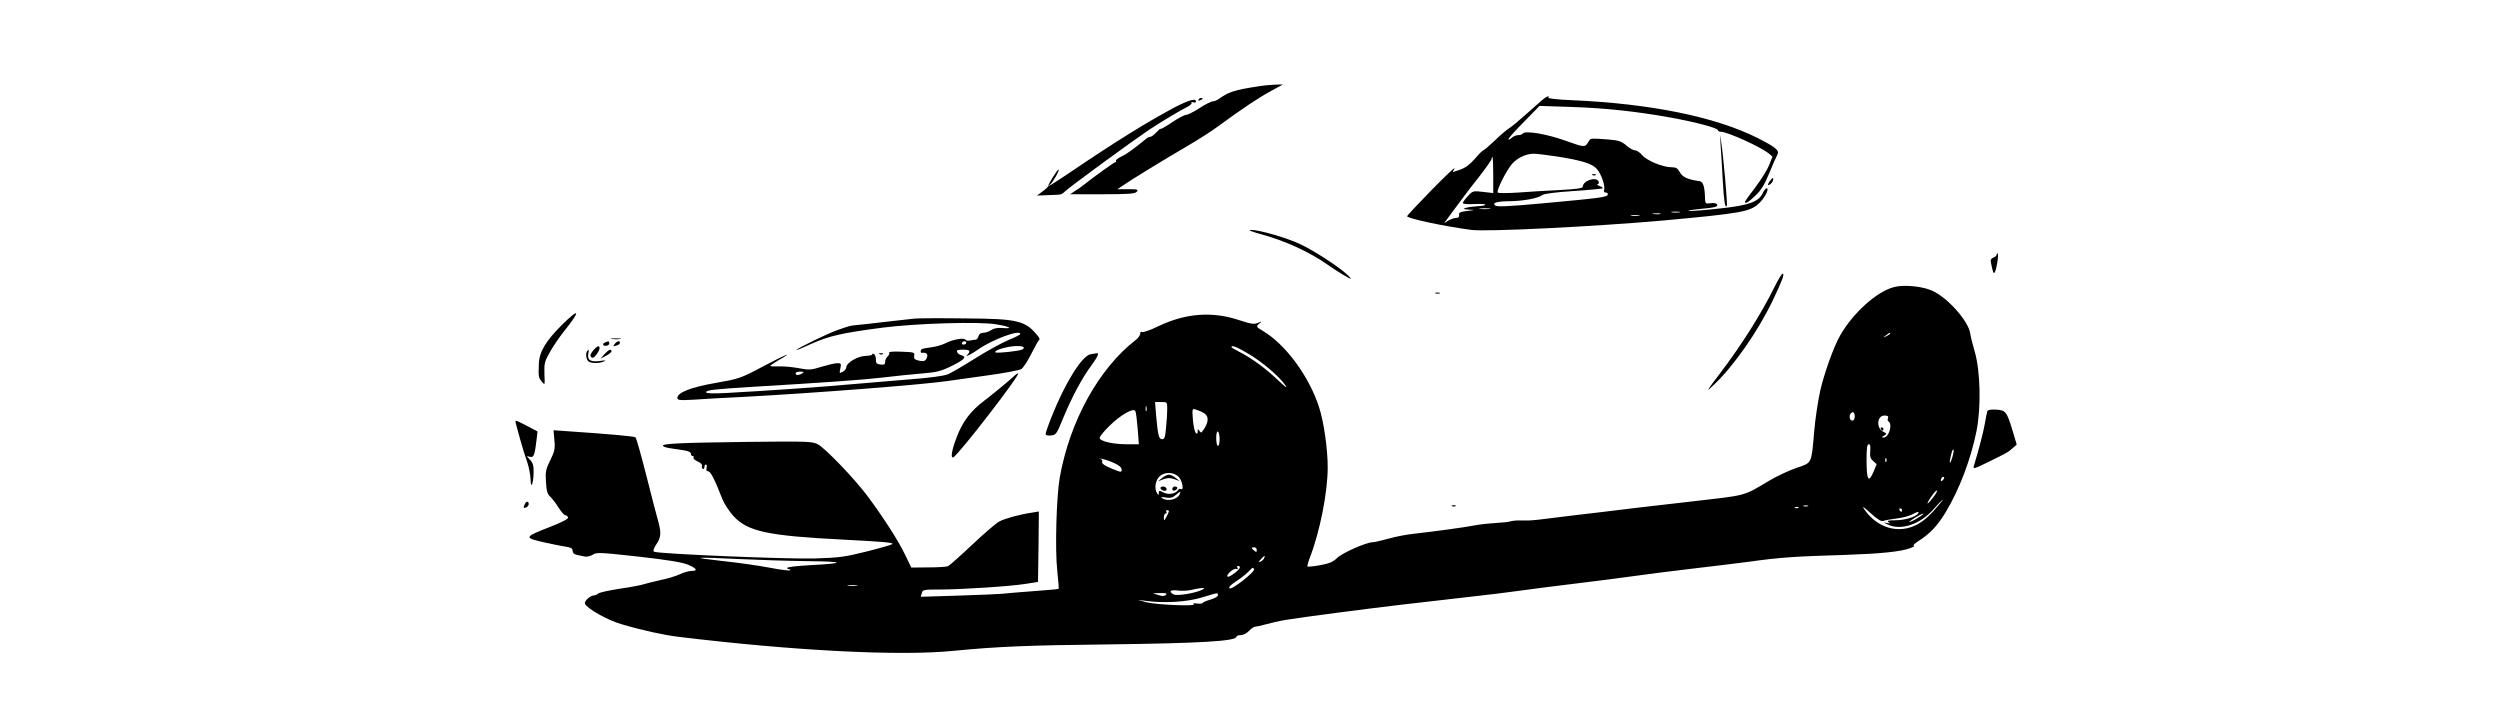 <?xml version="1.0" standalone="no"?>
<!DOCTYPE svg PUBLIC "-//W3C//DTD SVG 20010904//EN"
 "http://www.w3.org/TR/2001/REC-SVG-20010904/DTD/svg10.dtd">
<svg version="1.0"
	xmlns="http://www.w3.org/2000/svg" width="1480pt" height="426pt" viewBox="0 0 1480 426" preserveAspectRatio="xMidYMid meet">

	<g transform="translate(0,426) scale(0.1,-0.1)" fill="#000000" stroke="none">
		<path d="M7450 3749 c-138 -21 -176 -33 -229 -71 -13 -10 -31 -18 -41 -18 -9
0 -45 -18 -79 -40 -34 -22 -70 -40 -79 -40 -10 0 -48 -20 -85 -45 -37 -25 -67
-42 -67 -38 0 3 -11 -6 -25 -21 -13 -14 -29 -26 -35 -26 -6 0 -16 -4 -23 -10
-72 -59 -115 -91 -147 -106 -21 -10 -36 -22 -34 -26 3 -5 2 -8 -3 -8 -7 0
-125 -85 -188 -135 -11 -9 -33 -25 -50 -35 l-30 -20 191 0 c158 0 194 3 204
15 11 13 4 15 -51 15 l-64 0 30 20 c56 39 250 157 375 230 69 40 157 96 195
125 135 99 235 166 307 205 l73 40 -45 -1 c-25 -1 -70 -5 -100 -10z"/>
		<path d="M9125 3664 c-16 -15 -60 -53 -97 -86 -37 -33 -79 -68 -95 -78 -15 -9
-54 -43 -86 -74 -33 -31 -62 -56 -66 -56 -4 0 -26 -22 -49 -49 -29 -34 -56
-54 -87 -65 l-45 -15 11 22 c6 12 -55 -45 -135 -127 -80 -82 -146 -152 -146
-156 0 -13 215 -59 380 -81 92 -12 735 20 1140 56 456 42 509 51 562 100 34
32 61 82 49 90 -6 3 -17 -10 -26 -29 -24 -51 -83 -72 -252 -90 -78 -9 -159
-15 -180 -15 -21 1 3 6 52 11 104 10 119 14 109 29 -4 6 -20 9 -38 6 -28 -4
-31 -2 -32 22 -2 80 -11 106 -35 109 -67 9 -99 24 -114 52 -13 24 -22 30 -50
30 -51 0 -145 39 -173 71 -13 16 -32 29 -43 29 -10 0 -33 13 -51 29 -28 24
-45 30 -103 35 -107 8 -108 8 -117 -6 -26 -43 -21 -43 -140 -1 -111 40 -241
62 -254 42 -3 -5 -15 -9 -26 -9 -12 0 -30 -7 -40 -17 -10 -9 -18 -12 -18 -7 0
6 41 52 92 103 l92 94 186 -6 c208 -7 391 -27 590 -63 150 -27 280 -62 280
-75 0 -5 8 -9 18 -9 37 0 234 -89 281 -127 l24 -20 -19 -49 c-10 -26 -47 -86
-81 -131 -35 -45 -63 -85 -63 -88 0 -15 23 -1 63 38 33 31 54 66 81 132 20 50
42 99 48 109 14 25 -9 44 -117 99 -251 126 -636 204 -1102 224 -78 3 -140 10
-137 15 10 16 -12 7 -41 -18z m83 -329 c156 -24 220 -44 247 -77 26 -31 50
-102 41 -124 -3 -8 1 -14 10 -14 9 0 14 -6 12 -12 -5 -15 -38 -20 -388 -52
-197 -18 -268 -21 -278 -13 -21 17 10 25 90 26 78 1 167 18 188 36 9 8 78 17
184 24 94 6 172 14 174 16 3 3 -6 9 -19 14 -13 5 -19 10 -12 10 7 1 10 8 7 16
-13 32 -94 6 -94 -31 0 -8 -38 -14 -137 -19 -76 -4 -187 -10 -248 -15 -60 -4
-114 -4 -118 0 -11 10 53 136 87 173 32 34 80 56 124 57 18 0 76 -7 130 -15z
m-368 -111 l0 -107 -60 7 c-59 7 -62 6 -90 -25 -17 -17 -30 -36 -30 -41 0 -6
29 -8 69 -6 38 2 67 0 64 -4 -2 -5 -23 -8 -46 -9 -23 -1 -53 -5 -67 -9 -22 -7
-21 -8 15 -11 40 -2 40 -2 -10 -8 -40 -5 -49 -9 -47 -23 2 -12 -4 -18 -18 -18
-11 0 -33 -8 -48 -17 -26 -17 -27 -17 -11 2 8 11 42 56 74 100 32 44 89 119
127 166 37 48 68 92 68 98 0 6 2 11 5 11 3 0 5 -48 5 -106z m-22 -201 c-16 -2
-40 -2 -55 0 -16 2 -3 4 27 4 30 0 43 -2 28 -4z m1125 -20 c-13 -2 -33 -2 -45
0 -13 2 -3 4 22 4 25 0 35 -2 23 -4z m-115 -10 c-10 -2 -28 -2 -40 0 -13 2 -5
4 17 4 22 1 32 -1 23 -4z m-125 -10 c-13 -2 -33 -2 -45 0 -13 2 -3 4 22 4 25
0 35 -2 23 -4z"/>
		<path d="M9428 3223 c7 -3 16 -2 19 1 4 3 -2 6 -13 5 -11 0 -14 -3 -6 -6z"/>
		<path d="M7095 3670 c-3 -6 1 -7 9 -4 18 7 21 14 7 14 -6 0 -13 -4 -16 -10z"/>
		<path d="M6953 3624 c-156 -83 -343 -198 -613 -381 -98 -66 -162 -106 -124
-76 16 12 57 83 51 89 -5 5 -61 -85 -62 -98 0 -4 -15 -18 -33 -31 l-33 -25 68
3 c83 3 75 1 99 23 39 35 392 293 494 362 71 47 189 118 232 139 15 8 25 18
22 22 -3 5 2 6 10 3 9 -3 16 -1 16 5 0 21 -39 10 -127 -35z"/>
		<path d="M10186 3400 c3 -41 9 -137 13 -213 7 -121 13 -160 24 -146 5 6 -21
300 -33 374 -9 60 -9 60 -4 -15z"/>
		<path d="M10476 3186 c-13 -20 -13 -24 -2 -20 8 3 17 13 20 21 10 26 0 25 -18
-1z"/>
		<path d="M7460 2875 c147 -40 287 -104 395 -179 63 -44 132 -86 142 -86 3 0
-10 14 -28 30 -57 50 -198 141 -275 176 -81 38 -243 84 -289 83 -19 0 1 -9 55
-24z"/>
		<path d="M11820 2751 c0 -5 -9 -12 -19 -16 -11 -3 -18 -13 -16 -23 14 -70 17
-76 25 -62 11 20 24 110 16 110 -3 0 -6 -4 -6 -9z"/>
		<path d="M10506 2563 c-79 -160 -193 -341 -321 -510 -87 -114 -89 -119 -41
-73 119 112 261 315 350 500 59 123 72 160 59 160 -5 0 -26 -35 -47 -77z"/>
		<path d="M11214 2561 c-103 -26 -244 -153 -321 -288 -37 -64 -95 -227 -117
-325 -14 -62 -30 -171 -36 -243 -17 -194 -12 -184 -105 -215 -44 -15 -116 -49
-160 -75 -160 -95 -124 -85 -480 -126 -99 -11 -232 -27 -295 -34 -63 -8 -175
-21 -248 -30 -73 -8 -185 -22 -250 -30 -65 -9 -132 -16 -148 -16 -16 0 -45 0
-64 0 -19 0 -42 -3 -50 -6 -8 -3 -46 -7 -83 -9 -37 -2 -94 -8 -125 -14 -61
-12 -238 -36 -362 -50 -41 -4 -109 -17 -150 -29 -41 -11 -83 -21 -93 -21 -38
0 -183 -64 -212 -94 -24 -23 -45 -32 -100 -42 -38 -7 -72 -10 -75 -8 -2 3 4
26 14 52 60 154 106 388 106 535 0 111 -23 269 -51 356 -59 183 -198 372 -333
452 -41 24 -42 27 -18 46 15 12 14 12 -10 2 -23 -10 -40 -8 -110 15 -161 54
-317 42 -478 -34 -48 -24 -93 -39 -99 -36 -6 4 -11 0 -11 -9 0 -10 -12 -27
-27 -38 -218 -169 -389 -479 -449 -812 -20 -115 -29 -428 -15 -554 6 -57 10
-105 8 -107 -2 -2 -70 -8 -153 -14 -82 -6 -162 -13 -179 -15 -16 -2 -132 -7
-257 -11 l-227 -7 6 21 c5 21 11 22 105 22 131 0 424 19 513 34 l70 11 3 208
2 209 -42 -7 c-74 -11 -157 -34 -192 -52 -19 -10 -91 -72 -161 -138 -70 -66
-134 -123 -143 -127 -10 -4 -62 -7 -117 -7 l-100 -1 -38 78 c-39 82 -132 226
-225 350 -76 101 -248 280 -291 302 -34 17 -63 18 -416 14 -398 -5 -509 -10
-500 -24 3 -5 23 -11 45 -14 22 -3 58 -9 80 -12 25 -4 40 -11 40 -20 0 -8 5
-14 11 -14 5 0 8 -4 5 -9 -4 -5 7 -15 24 -23 17 -7 28 -18 26 -25 -3 -7 -1
-15 4 -18 6 -4 10 1 10 9 0 9 4 16 9 16 5 0 7 -9 4 -20 -4 -13 0 -20 9 -20 15
0 41 -52 84 -164 11 -27 40 -72 65 -100 85 -93 202 -118 659 -141 227 -12 292
-17 283 -26 -4 -4 -73 -24 -153 -44 -127 -32 -165 -37 -305 -41 -163 -5 -932
27 -953 40 -7 4 -3 18 13 43 29 42 31 68 10 143 -9 30 -40 152 -70 270 -30
118 -58 217 -63 221 -6 6 -162 20 -401 36 l-84 6 5 -59 c5 -51 1 -67 -24 -118
-26 -52 -30 -68 -26 -127 3 -53 8 -73 24 -88 11 -10 34 -39 50 -65 16 -25 34
-46 40 -46 7 0 14 -6 17 -13 3 -8 -32 -27 -106 -56 -154 -60 -156 -64 -44 -90
51 -11 111 -24 135 -27 32 -5 42 -11 42 -25 0 -12 9 -21 25 -24 14 -3 35 -7
48 -10 13 -2 34 3 46 11 21 15 42 14 269 -11 171 -19 262 -34 295 -48 52 -22
61 -37 20 -37 -15 0 -45 -9 -67 -19 -23 -11 -75 -27 -116 -35 -41 -9 -86 -21
-100 -25 -14 -5 -77 -17 -140 -26 -63 -10 -121 -22 -129 -29 -7 -6 -19 -11
-25 -11 -22 0 -59 -34 -53 -49 11 -28 131 -96 212 -120 120 -36 256 -66 342
-76 683 -83 1311 -115 1628 -83 256 25 437 33 910 38 552 7 765 19 765 46 0 5
11 9 25 9 15 0 36 11 49 25 13 14 29 25 36 25 7 0 36 6 64 14 28 8 80 20 116
26 89 15 504 69 685 90 44 5 177 20 295 34 118 14 235 27 260 30 25 3 95 12
155 20 61 9 205 27 320 41 116 14 273 34 350 45 77 11 237 31 355 45 118 14
262 31 320 39 186 26 270 32 575 41 205 7 326 19 381 39 22 8 32 15 24 15 -8
1 5 14 30 30 66 42 110 89 158 168 81 134 150 315 183 482 28 140 23 355 -11
471 -12 41 -24 88 -26 105 -10 73 -131 210 -223 253 -59 27 -168 38 -227 23z
m-24 -276 c0 -2 -10 -9 -22 -15 -22 -11 -22 -10 -4 4 21 17 26 19 26 11z
m-3800 -119 c81 -47 186 -137 221 -189 14 -20 -5 -6 -47 34 -71 68 -156 130
-231 168 -24 12 -43 24 -43 26 0 14 33 1 100 -39z m-480 -328 c0 -24 -3 -73
-7 -110 -5 -56 -9 -68 -23 -68 -20 0 -25 21 -36 143 l-6 77 36 0 c36 0 36 0
36 -42z m-123 -10 c-3 -7 -5 -2 -5 12 0 14 2 19 5 13 2 -7 2 -19 0 -25z m-52
-105 l7 -93 -71 0 c-84 0 -161 18 -161 38 0 8 26 40 58 71 66 65 142 108 153
88 4 -6 10 -54 14 -104z m393 91 c33 -21 27 -62 -15 -114 -2 -2 -8 2 -13 10
-8 12 -10 11 -10 -4 0 -15 -3 -17 -11 -9 -6 6 -14 41 -17 78 -5 67 -5 67 19
60 13 -4 34 -13 47 -21z m3852 -19 c0 -16 -6 -25 -15 -25 -15 0 -21 31 -8 43
13 14 23 6 23 -18z m197 -10 c-4 -8 -2 -17 3 -20 26 -16 2 -95 -28 -95 -15 1
-15 2 2 11 17 11 17 12 -5 23 -43 21 -38 96 7 96 19 0 25 -4 21 -15z m-3957
-126 c0 -21 -4 -39 -10 -39 -5 0 -10 21 -10 46 0 27 4 43 10 39 6 -3 10 -24
10 -46z m3852 -69 c-3 -32 0 -45 17 -59 l21 -19 -20 -48 c-29 -66 -40 -45 -40
74 0 68 3 92 13 92 9 0 11 -12 9 -40z m487 -33 c-12 -43 -22 -50 -13 -9 9 42
14 55 19 50 2 -2 0 -21 -6 -41z m-4966 -37 c32 -14 47 -27 47 -40 0 -17 -2
-17 -52 3 -54 22 -70 35 -62 48 2 4 -4 10 -13 12 -10 2 -7 3 7 1 14 -1 46 -12
73 -24z m4574 8 c-3 -8 -6 -5 -6 6 -1 11 2 17 5 13 3 -3 4 -12 1 -19z m-4190
-90 c22 -21 34 -86 14 -73 -5 3 -13 0 -16 -5 -14 -23 -56 -31 -86 -16 -26 13
-29 13 -29 -2 0 -15 -2 -15 -10 -2 -17 26 -11 73 12 97 28 30 83 31 115 1z
m4525 -20 c-7 -7 -12 -8 -12 -2 0 14 12 26 19 19 2 -3 -1 -11 -7 -17z m-57
-102 c-27 -35 -43 -49 -29 -23 20 35 47 68 51 63 3 -2 -7 -21 -22 -40z m-4461
19 c-13 -32 -73 -46 -104 -24 -11 7 -5 8 20 4 28 -5 42 -2 60 14 30 25 31 25
24 6z m4500 -57 c-56 -68 -94 -102 -138 -125 -108 -55 -232 -19 -308 90 -17
25 -9 20 36 -21 41 -37 64 -51 75 -46 9 4 43 10 76 14 33 4 74 14 92 23 37 20
47 21 38 7 -13 -20 -79 -40 -134 -40 -42 0 -52 -3 -41 -11 12 -8 9 -9 -10 -5
-21 5 -21 4 5 -9 79 -38 194 1 273 92 44 51 75 77 36 31z m-781 -15 c-7 -2
-19 -2 -25 0 -7 3 -2 5 12 5 14 0 19 -2 13 -5z m-56 -9 c-3 -3 -12 -4 -19 -1
-8 3 -5 6 6 6 11 1 17 -2 13 -5z m613 -14 c0 -5 -2 -10 -4 -10 -3 0 -8 5 -11
10 -3 6 -1 10 4 10 6 0 11 -4 11 -10z m-4340 -7 c-1 -5 -7 -19 -15 -33 -14
-25 -14 -25 -15 -2 0 12 5 22 11 22 5 0 7 5 4 10 -3 6 -1 10 4 10 6 0 11 -3
11 -7z m4435 -38 c-22 -14 -44 -25 -50 -25 -12 0 66 48 80 49 6 0 -8 -11 -30
-24z m-3915 -191 c0 -14 -3 -14 -15 -4 -8 7 -15 14 -15 16 0 2 7 4 15 4 8 0
15 -7 15 -16z m44 -48 c-3 -8 -13 -17 -22 -21 -13 -5 -13 -2 3 15 21 24 26 25
19 6z m-3099 -6 c110 -5 290 -11 400 -12 221 -2 224 -13 8 -24 -73 -4 -133
-11 -133 -16 0 -4 5 -8 12 -8 6 0 8 -3 5 -6 -4 -4 -57 3 -119 15 -62 12 -189
30 -283 40 -198 22 -169 24 110 11z m2955 -49 c0 -14 -63 -61 -72 -55 -14 9
35 52 51 46 9 -3 12 -1 7 6 -4 7 -2 12 3 12 6 0 11 -4 11 -9z m84 -10 c9 -14
-133 -126 -145 -114 -7 7 6 20 38 41 27 18 60 43 73 57 27 28 27 28 34 16z
m-2351 -98 c-13 -2 -35 -2 -50 0 -16 2 -5 4 22 4 28 0 40 -2 28 -4z m2044 -24
c-33 -19 -149 -39 -169 -28 -32 17 -20 29 25 23 23 -3 60 -1 82 4 22 6 49 10
60 11 18 0 19 0 2 -10z m-215 -31 c-8 -8 -20 -8 -44 -1 l-33 11 45 1 c33 1 41
-2 32 -11z m308 -2 c0 -7 -20 -19 -45 -26 -25 -7 -45 -16 -45 -20 0 -3 -15 -5
-32 -3 -20 3 -28 1 -21 -4 19 -14 -228 -3 -282 12 l-50 14 55 -7 c108 -14 240
-5 325 21 99 30 95 30 95 13z"/>
		<path d="M11135 1720 c3 -5 8 -10 11 -10 2 0 4 5 4 10 0 6 -5 10 -11 10 -5 0
-7 -4 -4 -10z"/>
		<path d="M6879 1430 l-24 -19 33 12 c25 9 39 9 65 0 l32 -12 -24 19 c-13 11
-31 20 -41 20 -10 0 -28 -9 -41 -20z"/>
		<path d="M6870 1371 c0 -11 26 -22 34 -14 3 3 3 10 0 14 -7 12 -34 11 -34 0z"/>
		<path d="M6940 1365 c0 -9 6 -12 15 -9 8 4 15 10 15 15 0 5 -7 9 -15 9 -8 0
-15 -7 -15 -15z"/>
		<path d="M8498 2523 c6 -2 18 -2 25 0 6 3 1 5 -13 5 -14 0 -19 -2 -12 -5z"/>
		<path d="M3323 2333 c-93 -93 -131 -157 -133 -228 -3 -75 -2 -81 18 -105 18
-22 18 -21 15 46 -2 62 1 75 32 129 18 33 57 90 85 125 101 126 93 142 -17 33z"/>
		<path d="M5415 2374 c-22 -3 -103 -12 -180 -20 -77 -9 -153 -18 -170 -19 -32
-3 -33 -3 -110 -30 -58 -21 -225 -102 -240 -116 -5 -6 33 10 85 34 105 48 184
66 430 98 201 25 568 36 667 19 82 -13 104 -27 38 -22 -29 3 -52 -2 -67 -12
-12 -9 -33 -16 -46 -16 -15 0 -26 -7 -29 -20 -3 -11 -10 -20 -17 -21 -6 0 -21
-2 -33 -5 -12 -2 -25 0 -28 5 -8 13 -73 2 -118 -21 -20 -10 -58 -21 -84 -24
-26 -3 -51 -8 -55 -10 -10 -7 -10 -24 0 -23 31 5 41 -12 23 -40 -6 -9 -18 -11
-41 -6 -26 6 -31 11 -28 29 4 20 0 21 -75 24 -49 2 -77 0 -73 -6 3 -5 -1 -15
-9 -22 -8 -7 -15 -21 -15 -32 0 -15 -6 -19 -27 -16 -23 2 -28 8 -28 30 1 15
-5 30 -13 33 -7 2 -11 1 -8 -3 2 -4 -16 -8 -41 -9 -47 -2 -113 -41 -113 -68 0
-8 -9 -19 -21 -26 -20 -10 -21 -9 -14 20 6 28 4 31 -18 31 -14 0 -56 -10 -93
-21 -63 -20 -75 -20 -134 -9 -36 7 -89 12 -117 11 -29 -1 -53 0 -53 3 0 3 24
19 53 36 97 55 36 31 -99 -41 -130 -69 -140 -72 -277 -96 -146 -25 -227 -57
-227 -89 0 -13 14 -15 98 -10 53 4 183 11 287 16 431 23 1072 73 1220 95 17 3
116 16 220 31 105 14 200 32 211 39 12 8 39 49 60 92 22 43 42 79 46 81 4 2 2
10 -5 19 -75 95 -116 106 -437 108 -140 2 -273 1 -295 -1z m625 -91 c0 -5 -32
-21 -70 -36 -38 -16 -126 -64 -196 -108 -70 -44 -143 -87 -163 -95 -22 -9
-107 -21 -216 -29 -99 -8 -254 -21 -345 -29 -171 -16 -521 -40 -742 -52 -88
-5 -128 -3 -128 4 0 13 50 18 275 32 422 25 650 41 770 55 72 9 176 19 233 24
88 7 112 13 177 45 76 38 90 54 56 63 -11 3 -22 11 -25 19 -4 11 4 14 34 14
42 0 48 -7 28 -29 -11 -11 -9 -11 12 -1 14 7 37 21 52 32 84 59 248 119 248
91z m-320 -53 c0 -5 -7 -10 -16 -10 -8 0 -12 5 -9 10 3 6 10 10 16 10 5 0 9
-4 9 -10z m332 -39 c-15 -9 -152 -24 -159 -17 -10 9 39 27 95 35 57 7 90 -2
64 -18z m-1302 -141 c-20 -13 -40 -13 -40 0 0 6 12 10 28 10 21 0 24 -2 12
-10z"/>
		<path d="M3623 2253 c15 -2 37 -2 50 0 12 2 0 4 -28 4 -27 0 -38 -2 -22 -4z"/>
		<path d="M3583 2233 c-20 -7 -15 -22 5 -20 10 0 19 7 19 14 0 14 -4 15 -24 6z"/>
		<path d="M3640 2225 c-14 -16 -10 -18 14 -9 9 3 16 10 16 15 0 14 -16 11 -30
-6z"/>
		<path d="M3510 2183 c-15 -19 -18 -29 -10 -37 8 -8 17 -4 30 14 21 27 26 50
11 50 -5 0 -19 -12 -31 -27z"/>
		<path d="M3477 2183 c-11 -11 -8 -48 5 -61 14 -14 64 -15 93 -2 14 7 10 8 -17
4 -57 -9 -81 2 -76 37 5 31 5 32 -5 22z"/>
		<path d="M3579 2164 l-24 -27 33 17 c17 9 32 21 32 26 0 17 -16 11 -41 -16z"/>
		<path d="M5208 2163 c7 -3 16 -2 19 1 4 3 -2 6 -13 5 -11 0 -14 -3 -6 -6z"/>
		<path d="M6457 2163 c-51 -8 -151 -168 -231 -369 -20 -50 -36 -97 -36 -103 0
-8 12 -11 32 -9 30 3 33 8 72 103 51 123 111 236 165 309 39 52 50 78 34 75
-5 -1 -21 -4 -36 -6z"/>
		<path d="M6008 2038 c-30 -29 -135 -115 -181 -150 -80 -60 -129 -124 -164
-218 -28 -73 -37 -123 -20 -118 27 10 405 498 384 498 -3 0 -12 -6 -19 -12z"/>
		<path d="M11765 1826 c-2 -6 -9 -40 -15 -75 -9 -52 -34 -147 -66 -254 -4 -14
9 -10 68 19 130 63 140 69 163 91 l24 21 -25 84 c-35 113 -40 119 -97 123 -30
2 -50 -2 -52 -9z"/>
		<path d="M3054 1753 c2 -10 14 -52 25 -93 11 -41 30 -101 41 -132 11 -32 20
-79 21 -105 1 -65 17 -27 18 41 1 38 -4 55 -21 74 -23 24 -23 24 -2 18 24 -7
30 9 41 105 l5 45 -61 32 c-71 37 -74 38 -67 15z"/>
		<path d="M3106 1274 c-9 -22 -8 -24 9 -18 8 4 15 12 15 20 0 19 -16 18 -24 -2z"/>
		<path d="M8598 1263 c7 -3 16 -2 19 1 4 3 -2 6 -13 5 -11 0 -14 -3 -6 -6z"/>
	</g>
</svg>
